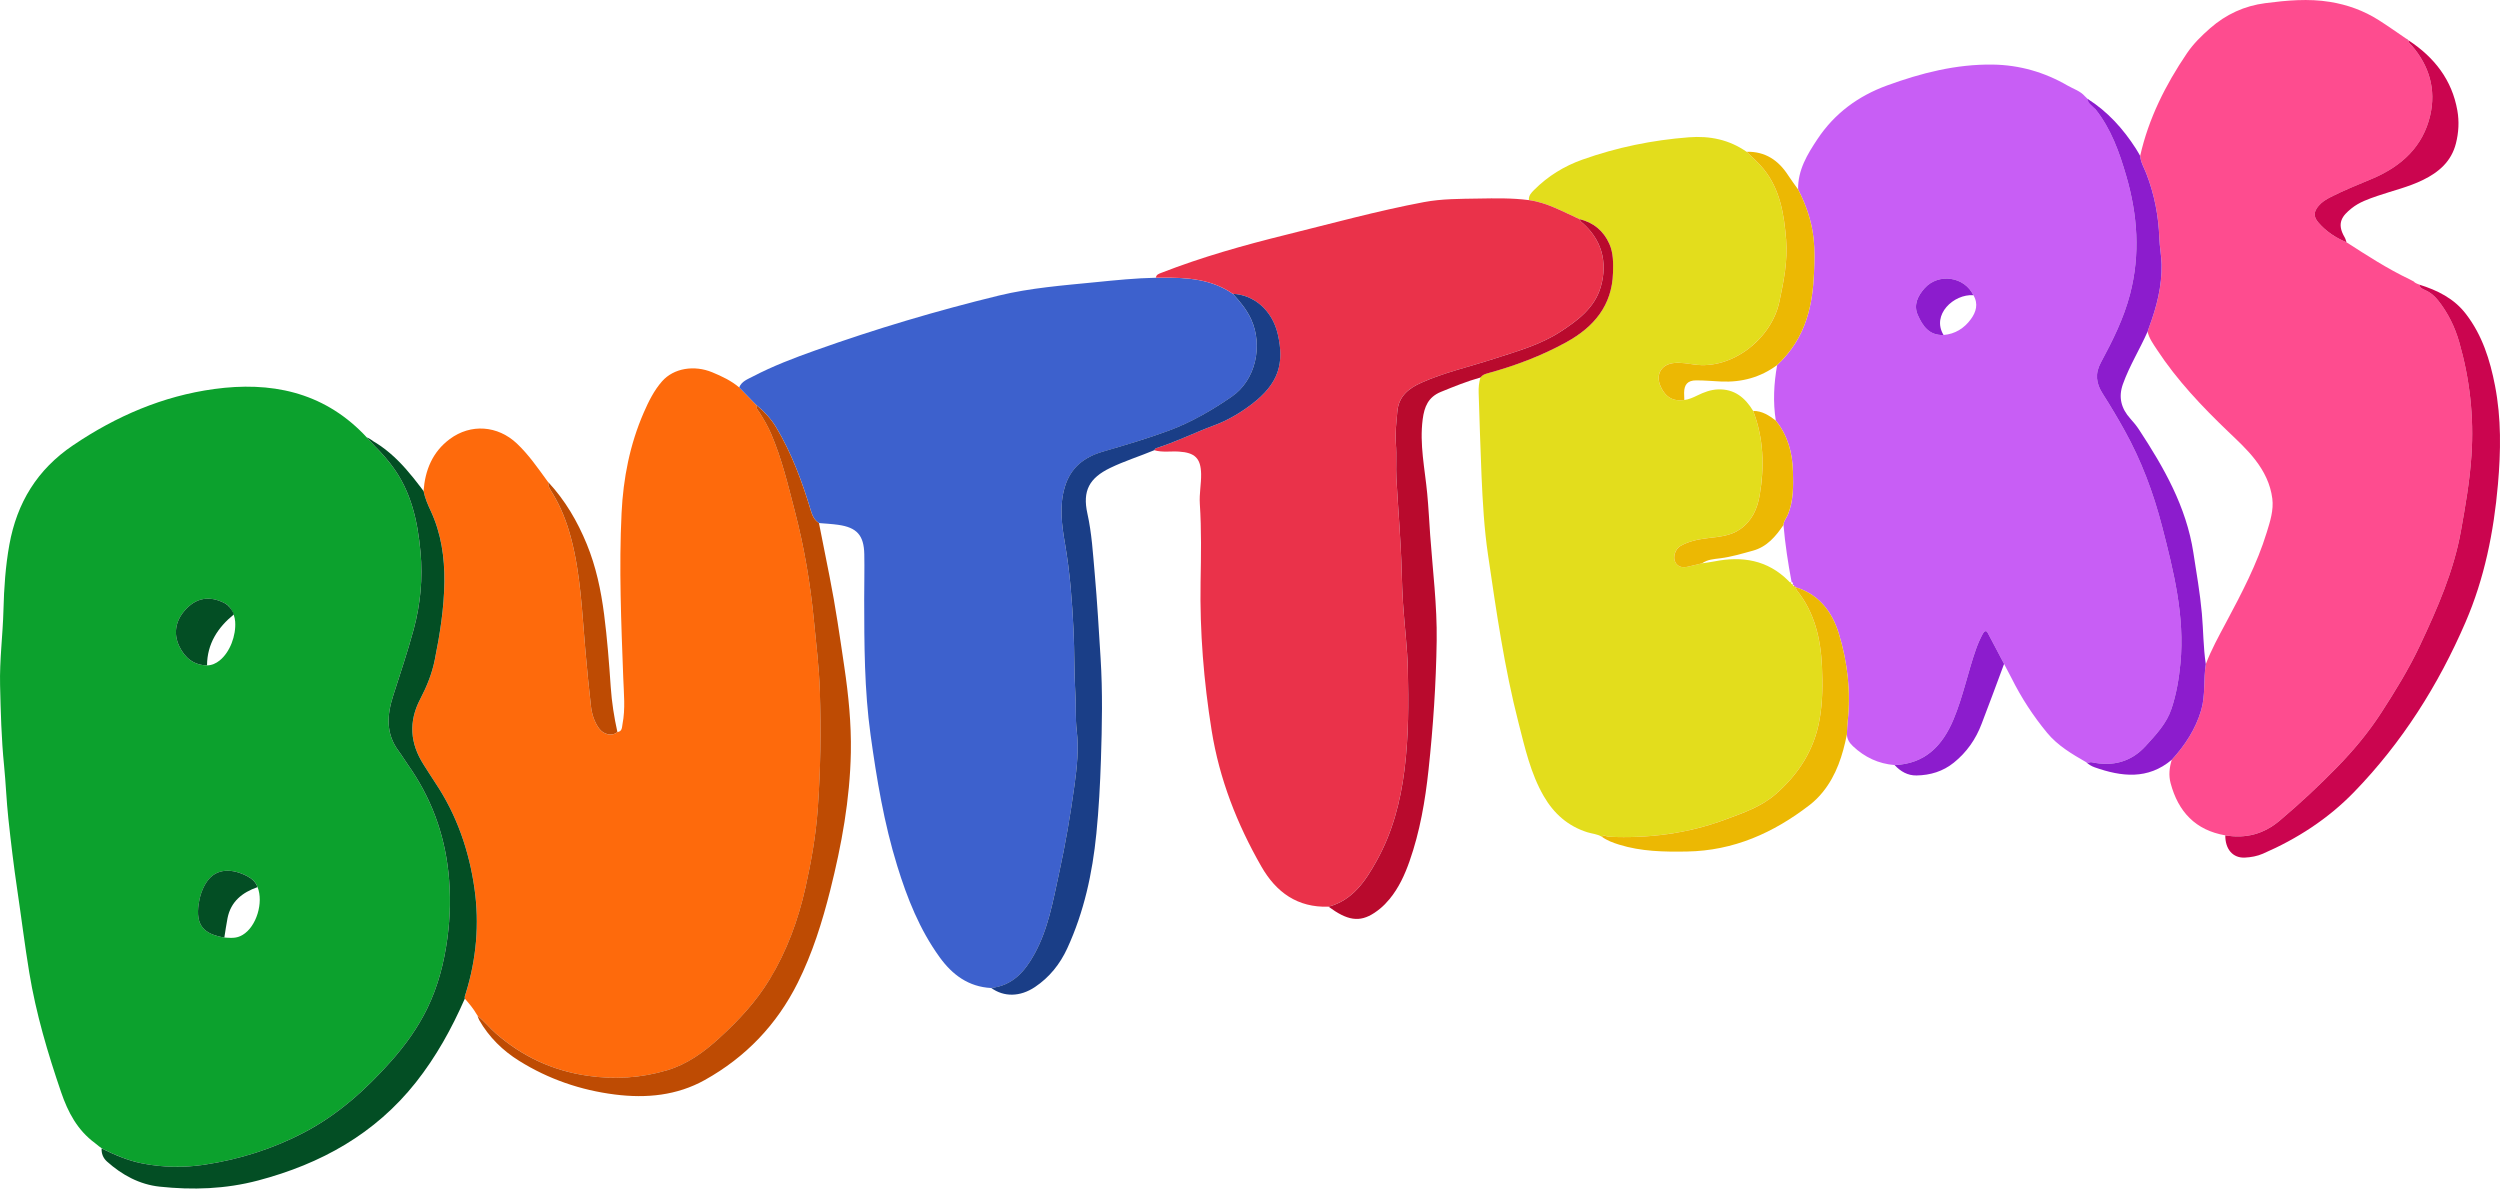 <?xml version="1.0" encoding="UTF-8"?>
<svg id="uuid-2540ffe3-7546-4fe3-aa53-8c399aa0f54e" data-name="Capa_2" xmlns="http://www.w3.org/2000/svg" viewBox="0 0 1027.03 488.26">
  <g id="uuid-dbda2c61-1690-4b49-b685-b97934f4aac8" data-name="Capa_2">
    <g>
      <path d="M184.22,358.36c-1.72-16.12-7.25-30.92-16.65-44.21-1.3-1.85-2.46-3.81-3.81-5.62-5.34-7.13-4.78-14.77-2.25-22.69,2.88-9.05,5.94-18.05,8.42-27.23,2.83-10.44,3.81-21.09,2.83-31.76-1.15-12.68-3.83-25.05-11.78-35.57-.52-.69-1.05-1.37-1.59-2.03-.43-.53-.87-1.05-1.31-1.57-.17-.2-.34-.4-.52-.6-.4-.46-.81-.91-1.22-1.36-.04-.05-.09-.09-.14-.14-.17-.19-.35-.38-.53-.57-.38-.4-.76-.79-1.15-1.18-.07-.07-.15-.14-.22-.21-.03-.04-.07-.08-.11-.12-.46-.46-2.25-2.42-3.57-3.85-.56-.6-1.03-1.11-1.29-1.38-17.05-17.43-38.31-21.6-61.33-18.46-21.09,2.88-40.24,11.12-57.96,23.1-14.78,9.98-23.07,23.62-26.19,40.83-1.6,8.86-2.2,17.81-2.43,26.79-.26,10.34-1.64,20.62-1.39,30.99.27,10.97.53,21.93,1.63,32.86.73,7.28.98,14.62,1.77,21.9,1.05,9.75,2.21,19.5,3.65,29.21,1.69,11.37,3.08,22.78,4.95,34.13,2.77,16.79,7.58,33,13.07,49.06,2.81,8.22,6.68,15.59,13.9,20.9.2.15.9.73,1.58,1.28.73.6,1.53,1.11,2.38,1.52,4.9,2.36,9.87,4.45,15.27,5.53,8.61,1.72,17.18,1.87,25.86.55,14.35-2.19,28.01-6.5,40.86-13.24,13.91-7.29,25.37-17.62,35.74-29.3,5.88-6.62,10.97-13.72,14.84-21.67,4.44-9.12,6.92-18.82,8.27-28.82,1.21-9.01,1.38-18.08.42-27.07ZM73.65,265.49c-2.4-5.07-1.57-10.19,2.08-14.49,4.72-5.56,10.4-6.46,16.8-3.08.99.52,1.68,1.3,2.24,2.15,1.04,1.57,1.7,3.4,1.84,5.28.42,5.79-2.16,12.59-6.36,15.97-1.52,1.22-3.21,2-5.19,2.03-5.55-.07-9.23-3.25-11.41-7.86ZM99.65,384.08c-2.06,1.22-3.8,1.34-6.84,1.12-.42-.03-.85-.08-1.26-.16-8.09-1.49-11.21-5.22-9.9-13.82.5-3.3,1.52-6.36,3.39-9.07,4-5.79,10.7-5.21,16.34-2.3,1.93,1,3.67,2.37,4.43,4.59,2.51,6.26-.42,16.25-6.15,19.64Z" style="fill: #0ca12d;"/>
      <path d="M778.32,314.3c-6.62-.54-12.27-3.19-17.09-7.74-1.44-1.36-2.44-2.86-2.5-4.89.1-1.72.1-3.45.3-5.16,1.39-12.33-.04-24.5-3.62-36.21-2.7-8.85-8.14-16.15-17.75-19.05h.01c-.18-.19-.37-.39-.55-.59-.19-.17-.38-.33-.57-.5l.02.03c-.02-.46.08-.99-.58-1.11,0,0,.02.03.02.03-1.46-7.76-2.65-15.55-3.33-23.42.02-1.63,1.18-2.78,1.77-4.18,2.4-5.77,2.29-11.83,2.13-17.87-.21-7.64-2.16-14.76-7.05-20.85-1.22-7.64-.8-15.24.54-22.81,5.72-5.35,9.83-11.75,12.19-19.22,1.92-6.05,2.7-12.34,2.96-18.64.2-4.78.35-9.58-.2-14.37-.81-7.06-3.1-13.63-6.33-19.91-.16-7.98,3.79-14.44,7.95-20.7,7-10.54,16.69-17.69,28.58-22.03,14.05-5.12,28.37-8.79,43.44-8.58,10.98.16,21.23,3.11,30.73,8.62,2.41,1.4,5.2,2.19,7.11,4.4.77.73,1.12,1.07,1.12,1.07,1.37,1.63,2.12,2.85,3.22,4.23,6.46,8.14,9.83,17.66,12.67,27.46,4.65,16.03,5.79,32.14,1.57,48.47-2.59,10.02-7.18,19.17-12.03,28.2-2.46,4.57-1.92,8.55.76,12.74,3.12,4.89,6.09,9.88,8.91,14.94,6.97,12.51,11.95,25.81,15.52,39.66,4.75,18.42,9.36,36.86,7.53,56.16-.6,6.31-1.66,12.53-3.64,18.58-2.02,6.17-6.4,10.71-10.57,15.32-5.99,6.62-13.59,8.62-22.26,6.76-.74-.16-1.03.05-2.23,0-5.88-3.38-11.72-6.79-16.13-12.14-5.72-6.93-10.58-14.4-14.59-22.45-.91-1.83-7.5-14.18-9.78-18.58-.64-1.24-1.49-.6-2,.36-1.07,2-2,4.06-2.76,6.21-3.37,9.57-5.35,19.6-9.28,28.99-4.52,10.81-11.68,18.26-24.21,18.77ZM810.69,121.27c-3.62-7.62-14.27-9.26-20.02-2.87-2.73,3.03-4.67,6.77-2.82,10.97,1.99,4.53,4.72,8.51,10.59,8.25,4.74-.4,8.46-2.74,11.19-6.46,2.18-2.97,3.19-6.32,1.07-9.88Z" style="fill: #c85ef5;"/>
      <path d="M174,201.74c.63-8.61,3.66-16.07,10.76-21.36,8.65-6.44,19.72-5.6,27.6,1.84,4.78,4.52,8.48,9.89,12.32,15.16.2.27.39.53.59.8,0,0-.01-.06-.01-.06-.18,1.88.98,3.29,1.84,4.72,3.4,5.63,5.74,11.67,7.43,18,4.06,15.18,4.57,30.82,5.96,46.35.68,7.63,1.39,15.27,2.28,22.88.38,3.23,1.34,6.38,3.26,9.1,1.92,2.71,5.54,3.42,7.59,1.56,2.04-.21,1.86-1.99,2.11-3.26,1.23-6.31.54-12.66.31-19-.83-22.58-1.8-45.16-.69-67.76.69-14.23,3.38-28.05,9.1-41.2,2-4.6,4.24-9.12,7.52-12.85,4.81-5.47,13.26-6.76,20.61-3.73,3.95,1.63,7.79,3.45,11.1,6.23,2.02,2.08,4.04,4.16,6.07,6.24.2.2.39.41.59.61l-.04-.04c.2.19.4.38.59.58l-.02-.04c-.36,1.26.58,2.05,1.14,2.93,1.8,2.84,3.48,5.72,4.81,8.82,4.4,10.28,6.96,21.13,9.76,31.89,3.83,14.69,6.35,29.62,7.81,44.76.94,9.7,2.14,19.42,2.44,29.13.5,16.03.3,32.07-.85,48.1-.78,10.94-2.65,21.68-5.03,32.33-3,13.41-7.66,26.21-14.86,38.02-5.57,9.15-12.76,16.82-20.63,24.02-6.32,5.78-13.15,10.71-21.32,13.15-10.65,3.18-21.54,3.92-32.69,2.29-14.35-2.09-26.76-7.86-37.66-17.33-2.66-2.32-4.8-5.12-7.58-7.29,0,0,.09.07.09.07-.15-.23-.31-.45-.46-.68-1.35-2.36-3.1-4.43-4.87-6.47-.17-.75.14-1.4.36-2.1,4.38-14.07,5.66-28.59,3.62-43.02-2.19-15.49-7.24-30.26-16.07-43.46-1.66-2.49-3.24-5.03-4.84-7.55-5.57-8.74-6.27-17.64-1.37-26.99,2.65-5.05,4.8-10.37,5.94-16.01,2.13-10.6,3.84-21.27,3.96-32.1.11-10.05-1.31-19.91-5.61-29.14-1.23-2.64-2.38-5.27-2.95-8.13Z" style="fill: #fe6a0c;"/>
      <path d="M879.21,64.03c3.46-15.36,10.41-29.14,19.16-42.08,2.65-3.92,6.02-7.24,9.59-10.36,6.54-5.72,14.08-9.19,22.69-10.3,8.83-1.14,17.67-1.95,26.54-.51,7.15,1.16,13.87,3.58,19.99,7.47,3.82,2.42,7.51,5.05,11.25,7.59.15.59.56.84,1.14.84,0,0-.03-.04-.03-.04-.12,1.09.8,1.55,1.37,2.22,7.12,8.31,9.89,17.98,7.45,28.55-2.96,12.82-11.76,20.87-23.57,25.91-5.83,2.49-11.76,4.78-17.41,7.69-1.78.92-3.49,1.96-4.81,3.5-2.07,2.41-2.25,4.45-.23,6.82,3.16,3.71,7.14,6.35,11.64,8.21,8.41,5.42,16.8,10.87,25.86,15.18.64.3,1.25.66,1.87.99.19.54,2.2,1.21,2.2,1.21.26,1.5,1.61,1.9,2.69,2.39,2.05.95,3.67,2.39,5.02,4.1,4.04,5.11,6.87,10.88,8.66,17.12,4.35,15.18,6.08,30.6,5.04,46.43-.69,10.51-2.49,20.8-4.33,31.12-2.97,16.59-9.69,31.85-16.79,46.94-4.55,9.68-10.15,18.8-15.98,27.8-5.21,8.06-11.27,15.3-17.91,22.13-7.53,7.75-15.42,15.09-23.68,22.08-6.66,5.64-14.02,7.53-22.44,6.15-12.3-2.11-19.36-9.75-22.48-21.44-.86-3.22-.51-6.47.49-9.64,5.43-5.96,9.78-12.54,12.08-20.39,1.81-6.2.87-12.62,1.89-18.87,2.25-5.94,5.32-11.48,8.3-17.07,6.4-12,12.75-24.03,16.75-37.11,1.38-4.5,2.87-9.04,2.27-13.84-.76-6-3.38-11.24-7.06-15.98-3.24-4.18-7.12-7.75-10.92-11.39-10.84-10.37-21.14-21.21-29.41-33.81-1.53-2.34-3.22-4.61-3.85-7.42.2-.6.39-1.2.61-1.79,3.12-8.34,5.32-16.88,5.14-25.85-.07-3.6-.8-7.19-.93-10.79-.32-9.1-2.02-17.88-5.29-26.39-.93-2.43-2.36-4.71-2.58-7.39Z" style="fill: #fe4c8f;"/>
      <path d="M309.74,165.39c-2.02-2.08-4.04-4.16-6.07-6.24,1.03-2.53,3.45-3.35,5.59-4.47,8.26-4.32,16.94-7.62,25.71-10.74,24.72-8.82,49.86-16.3,75.33-22.51,13-3.17,26.5-4.18,39.86-5.51,8.22-.82,16.44-1.66,24.71-1.82.9,0,1.8,0,2.7,0,10.18-.12,20.18.56,28.94,6.63,2.92,3.22,5.69,6.49,7.52,10.55,4.92,10.89,1.75,24.97-8.01,31.69-8.12,5.58-16.67,10.58-26,14.01-8.83,3.25-17.86,5.91-26.89,8.55-7.82,2.28-13.33,6.65-15.7,14.6-2.32,7.81-1.21,15.66.12,23.4,2.02,11.7,2.91,23.49,3.48,35.31.42,8.78.21,17.59.76,26.36.31,4.98-.04,10,.55,14.93.9,7.56.1,15.04-.91,22.44-1.65,12.16-3.73,24.28-6.36,36.27-2.48,11.29-4.4,22.75-10.1,33.1-3.99,7.23-8.98,12.95-17.77,13.95-9.29-.48-15.95-5.41-21.18-12.65-8.24-11.39-13.33-24.24-17.44-37.56-5.43-17.57-8.42-35.6-10.94-53.77-2.56-18.51-2.59-37.09-2.62-55.7,0-6.17.16-12.35.04-18.52-.15-7.81-3.06-11.01-10.75-12.09-2.6-.37-5.23-.49-7.85-.72-1.9-1.17-2.72-3.02-3.34-5.08-3.56-11.89-7.85-23.51-14.24-34.21-2.08-3.48-4.87-6.47-8-9.08,0,0,.02.04.02.04-.2-.19-.4-.38-.59-.58,0,0,.04.04.04.04-.2-.2-.39-.41-.59-.61Z" style="fill: #3d61cd;"/>
      <path d="M658.04,343.75c-1.81-1.14-3.96-1.22-5.93-1.84-8.02-2.54-13.8-7.69-17.96-14.91-5.37-9.32-7.66-19.69-10.29-29.93-5.85-22.73-9.15-45.93-12.56-69.11-1.59-10.76-2.19-21.63-2.67-32.49-.5-11.32-.78-22.64-1.18-33.97-.08-2.2.1-4.34.75-6.45.67-.93,1.59-1.35,2.7-1.65,11.38-3.11,22.38-7.21,32.72-12.94,11.16-6.19,18.58-14.96,19-28.32.13-4.05.17-8.25-1.51-12.01-2.38-5.31-6.53-8.79-12.3-10.14-6.75-3.02-13.22-6.78-20.72-7.79-.17-1.86,1-3.03,2.16-4.19,5.66-5.68,12.36-9.79,19.86-12.45,14.14-5.03,28.72-8.01,43.71-9.16,8.64-.66,16.54.97,23.68,5.94,2.4,2.33,4.93,4.52,7.04,7.14,6.81,8.47,8.39,18.67,9.22,28.98.7,8.61-.97,17.04-2.78,25.49-3.25,15.25-19.42,28-34.97,25.8-2.65-.37-5.34-.88-8.09-.65-5.44.46-7.93,4.71-5.72,9.67,1.92,4.3,5.05,6.22,9.72,5.57,1.91-.26,3.63-1.03,5.34-1.87,2.69-1.32,5.46-2.39,8.51-2.5,6.76-.25,11.15,3.41,14.44,8.83,4.34,11.29,4.68,22.91,2.68,34.66-.95,5.57-3.17,10.54-8.04,13.94-3.97,2.77-8.59,3.09-13.15,3.65-3.97.49-7.87,1.2-11.39,3.25-2.07,1.2-3.22,4.54-2.06,6.7,1.08,2.02,3.09,2.28,5.2,1.79,1.91-.45,3.82-.91,5.74-1.36,1.7-.26,3.4-.46,5.09-.8,11.44-2.27,21.83-.6,30.42,7.97.33.33.63.96,1.3.48,0,0-.02-.03-.02-.03-.58.78.12.88.58,1.11,0,0-.02-.03-.02-.03.01.19.02.38.03.57.24.42.65.51,1.09.53,0,0-.01,0-.01,0,.16.42.22.91.48,1.24,7.37,9.17,9.84,20.02,10.36,31.39.33,7.22.27,14.47-.98,21.67-2.19,12.52-8.64,22.5-18.05,30.71-5.93,5.17-13.3,7.67-20.5,10.36-15.52,5.8-31.62,7.9-48.14,7.14-.91-.04-1.87-1.01-2.79,0Z" style="fill: #e3dd1c;"/>
      <path d="M628.09,82.21c7.5,1.01,13.97,4.77,20.72,7.79.24.37.41.82.73,1.09,8.34,6.97,11.07,16.44,8.06,26.77-2.53,8.69-9.49,13.79-16.54,18.39-8.41,5.49-18.14,8.13-27.61,11.22-9.88,3.23-20.08,5.5-29.63,9.77-5.23,2.34-9.27,5.61-9.79,11.88-.36,4.39-.97,8.72-.59,13.18.39,4.69-.05,9.45.21,14.16.72,12.91,1.86,25.79,2.19,38.73.11,4.24.26,8.5.54,12.75.6,9.1,1.78,18.18,1.98,27.29.31,13.66.33,27.32-1.38,40.97-1.66,13.2-4.96,25.76-11.42,37.37-4.61,8.29-9.77,16.19-19.79,18.91-12.74.42-21.5-5.88-27.59-16.51-10-17.46-17.24-35.93-20.43-55.89-3.23-20.2-4.89-40.51-4.54-60.99.19-10.71.39-21.44-.31-32.14-.27-4.11.6-8.14.53-12.23-.12-6.5-2.6-8.79-9.11-9.2-3.38-.22-6.82.42-10.15-.57.22-.27.39-.71.67-.8,8.19-2.55,15.85-6.43,23.87-9.38,5.58-2.06,10.61-5.03,15.32-8.59,11.41-8.62,13.61-17.05,10.88-28.89-2.26-9.8-9.8-16.2-18.43-16.58-8.76-6.07-18.76-6.75-28.94-6.63-.9.01-1.8,0-2.7,0,.18-1.32,1.24-1.61,2.27-2.01,16.69-6.5,33.86-11.33,51.24-15.63,18.82-4.66,37.52-9.82,56.59-13.41,7.43-1.4,14.97-1.33,22.5-1.46,6.89-.12,13.77-.25,20.63.64Z" style="fill: #ea324a;"/>
      <path d="M191.31,408.15c-.22.7-.53,1.35-.36,2.1-5.36,12.25-11.81,23.91-20.1,34.39-16.74,21.16-39.01,33.5-64.83,40.32-13.4,3.54-26.87,3.98-40.43,2.53-8.26-.88-15.45-4.78-21.65-10.33-1.55-1.39-2.31-3.24-2.2-5.37,5.29,2.6,10.64,4.95,16.49,6.12,8.61,1.72,17.18,1.87,25.86.55,14.35-2.19,28.01-6.5,40.86-13.24,13.91-7.29,25.37-17.62,35.74-29.3,5.88-6.62,10.97-13.72,14.84-21.67,4.44-9.12,6.92-18.82,8.27-28.82,1.21-9.01,1.38-18.08.42-27.07-1.72-16.12-7.25-30.92-16.65-44.21-1.3-1.85-2.46-3.81-3.81-5.62-5.34-7.13-4.78-14.77-2.25-22.69,2.88-9.05,5.94-18.05,8.42-27.23,2.83-10.44,3.81-21.09,2.83-31.76-1.15-12.68-3.83-25.05-11.78-35.57-.4-.54-.81-1.06-1.22-1.58-.12-.15-.24-.3-.37-.45-.43-.53-.86-1.05-1.31-1.57-.17-.2-.34-.4-.52-.6-.4-.46-.81-.91-1.22-1.36-.04-.05-.09-.09-.14-.14-.17-.19-.35-.38-.53-.57-.38-.4-.76-.79-1.15-1.18-.07-.07-.15-.14-.22-.21-.03-.04-.07-.08-.11-.12-.46-.46-2.25-2.42-3.57-3.85.65.26,1.28.6,1.86,1,.33.22.62.48.96.68.35.2.69.41,1.03.62.67.42,1.33.86,1.98,1.31,1.28.9,2.52,1.86,3.71,2.88,1.19,1.01,2.33,2.07,3.43,3.17,1.11,1.1,2.17,2.25,3.2,3.41,1.04,1.18,2.04,2.38,3.03,3.6.98,1.22,1.94,2.46,2.89,3.7.43.57.86,1.15,1.29,1.72.56,2.86,1.71,5.5,2.94,8.13,4.3,9.23,5.72,19.09,5.61,29.14-.12,10.83-1.82,21.5-3.96,32.1-1.13,5.64-3.28,10.96-5.93,16.01-4.91,9.35-4.21,18.26,1.36,26.99,1.61,2.52,3.19,5.07,4.85,7.55,8.83,13.21,13.88,27.98,16.06,43.46,2.04,14.44.77,28.96-3.62,43.03Z" style="fill: #034e24;"/>
      <path d="M310.86,166.5c3.14,2.61,5.92,5.6,8,9.08,6.4,10.7,10.68,22.32,14.24,34.21.62,2.06,1.44,3.9,3.34,5.08,1.47,7.4,2.93,14.8,4.4,22.19,2.43,12.21,4.19,24.54,6.01,36.85,1.73,11.67,2.91,23.38,2.69,35.21-.36,19.23-3.79,37.99-8.46,56.57-3.3,13.1-7.32,25.95-13.37,38.07-8.6,17.22-21.37,30.55-38.15,39.91-11.49,6.41-24.04,7.59-36.87,5.98-14.1-1.77-27.33-6.3-39.4-13.83-6.77-4.22-12.4-9.73-16.41-16.74-.31-.54-.46-1.16-.69-1.75,2.78,2.16,4.92,4.97,7.58,7.28,10.89,9.48,23.31,15.24,37.66,17.33,11.15,1.63,22.04.89,32.69-2.29,8.17-2.44,15-7.37,21.32-13.15,7.87-7.19,15.06-14.86,20.63-24.02,7.2-11.82,11.86-24.61,14.86-38.02,2.38-10.65,4.25-21.39,5.03-32.33,1.15-16.03,1.35-32.08.85-48.1-.3-9.71-1.5-19.43-2.44-29.13-1.46-15.14-3.98-30.07-7.81-44.76-2.8-10.76-5.36-21.61-9.76-31.89-1.33-3.1-3.01-5.98-4.81-8.82-.56-.88-1.5-1.67-1.14-2.93Z" style="fill: #be4b03;"/>
      <path d="M506.5,120.71c8.64.39,16.18,6.78,18.43,16.58,2.73,11.84.53,20.28-10.88,28.89-4.72,3.56-9.74,6.53-15.32,8.59-8.02,2.96-15.69,6.83-23.87,9.38-.28.09-.45.52-.67.8-6.01,2.5-12.24,4.44-18.11,7.28-8.56,4.14-11.44,9.39-9.37,18.71,1.82,8.18,2.28,16.47,3.02,24.74,1.03,11.56,1.68,23.15,2.41,34.73.87,13.87.59,27.76.14,41.64-.33,10.15-.87,20.3-1.88,30.41-1.62,16.31-5.07,32.16-11.95,47.12-2.97,6.47-7.32,11.91-13.26,15.89-6.14,4.12-12.76,4.16-17.99.39,8.79-1,13.79-6.72,17.77-13.95,5.7-10.35,7.63-21.81,10.1-33.1,2.63-11.99,4.7-24.11,6.36-36.27,1.01-7.4,1.81-14.88.91-22.44-.59-4.93-.24-9.94-.55-14.93-.54-8.77-.33-17.58-.76-26.36-.57-11.82-1.46-23.61-3.48-35.31-1.34-7.74-2.44-15.59-.12-23.4,2.36-7.96,7.88-12.32,15.7-14.6,9.02-2.63,18.05-5.29,26.89-8.55,9.33-3.44,17.88-8.43,26-14.01,9.77-6.71,12.93-20.8,8.01-31.69-1.84-4.06-4.6-7.33-7.52-10.55Z" style="fill: #1a3e87;"/>
      <path d="M545.79,372.49c10.02-2.72,15.18-10.62,19.79-18.91,6.46-11.62,9.76-24.17,11.42-37.37,1.71-13.66,1.69-27.31,1.38-40.97-.2-9.11-1.38-18.19-1.98-27.29-.28-4.24-.43-8.5-.54-12.75-.34-12.94-1.47-25.82-2.19-38.73-.26-4.71.18-9.47-.21-14.16-.37-4.46.23-8.79.59-13.18.52-6.27,4.56-9.54,9.79-11.88,9.54-4.27,19.74-6.54,29.63-9.77,9.47-3.09,19.2-5.73,27.61-11.22,7.05-4.6,14.01-9.7,16.54-18.39,3.01-10.33.28-19.8-8.06-26.77-.32-.27-.49-.72-.73-1.09,5.77,1.35,9.93,4.84,12.3,10.14,1.68,3.76,1.64,7.96,1.51,12.01-.42,13.36-7.84,22.13-19,28.32-10.34,5.73-21.34,9.83-32.72,12.94-1.11.3-2.03.73-2.7,1.65-5.58,1.56-10.92,3.73-16.28,5.92-5.25,2.15-6.8,6.15-7.47,11.21-1.36,10.32.89,20.38,1.85,30.55.54,5.68.82,11.39,1.22,17.09,1.04,14.47,2.88,28.92,2.67,43.44-.26,17.68-1.45,35.32-3.34,52.91-1.38,12.82-3.54,25.44-7.82,37.63-1.96,5.58-4.41,10.92-8.2,15.52-1.15,1.39-2.42,2.72-3.81,3.87-6.53,5.38-11.45,5.65-18.55,1.13-.91-.58-1.79-1.23-2.68-1.85Z" style="fill: #b90a2d;"/>
      <path d="M914.19,343.19c8.42,1.38,15.78-.51,22.44-6.15,8.26-6.99,16.15-14.33,23.68-22.08,6.64-6.83,12.69-14.07,17.91-22.13,5.83-9.01,11.43-18.12,15.98-27.8,7.09-15.09,13.82-30.36,16.79-46.94,1.84-10.32,3.64-20.61,4.33-31.12,1.04-15.83-.69-31.25-5.04-46.43-1.79-6.25-4.62-12.01-8.66-17.12-1.35-1.71-2.97-3.15-5.02-4.1-1.08-.5-2.43-.89-2.69-2.39,7.45,2.35,14.24,5.66,19.16,12.1,6.69,8.73,9.86,18.83,11.91,29.41,2.61,13.47,2.4,26.96,1.2,40.58-1.71,19.54-5.54,38.57-13.3,56.55-11.18,25.91-26.12,49.53-45.85,69.86-10.67,10.99-23.36,19.18-37.41,25.28-2.35,1.02-4.88,1.48-7.4,1.6-4.92.25-8.1-3.45-8.04-9.11Z" style="fill: #cb054f;"/>
      <path d="M906.17,272.85c-1.02,6.25-.08,12.67-1.89,18.87-2.3,7.85-6.65,14.43-12.08,20.39-9.84,8.3-20.64,7-31.68,3.12-1.27-.45-2.45-1.15-3.46-2.09,1.19.3,1.49-.16,2.23,0,8.67,1.86,16.27-.14,22.26-6.76,4.17-4.61,8.55-9.16,10.57-15.32,1.98-6.05,3.04-12.28,3.64-18.58,1.83-19.29-2.78-37.74-7.53-56.16-3.57-13.84-8.55-27.15-15.52-39.66-2.82-5.06-5.79-10.06-8.91-14.94-2.68-4.19-3.21-8.18-.76-12.74,4.85-9.02,9.44-18.18,12.03-28.2,4.23-16.33,3.09-32.44-1.57-48.47-2.84-9.8-6.21-19.32-12.67-27.46-1.1-1.38-2.92-2.25-3.22-4.23,8.24,5.21,14.58,12.26,19.81,20.39.63.98,1.19,2.01,1.78,3.02.22,2.68,1.65,4.96,2.58,7.39,3.27,8.5,4.97,17.29,5.29,26.39.13,3.6.85,7.19.93,10.79.18,8.97-2.03,17.51-5.14,25.85-.22.59-.41,1.19-.61,1.79-3.2,7.25-7.43,14.02-10.12,21.52-1.96,5.45-.71,10.08,3.07,14.26,1.27,1.41,2.5,2.89,3.54,4.48,10.23,15.6,19.41,31.63,22.32,50.52,1.28,8.32,2.74,16.59,3.49,24.98.63,6.95.56,13.94,1.62,20.85Z" style="fill: #8c1ccd;"/>
      <path d="M658.04,343.75c.91-1.01,1.88-.04,2.79,0,16.52.75,32.62-1.34,48.14-7.14,7.2-2.69,14.57-5.18,20.5-10.36,9.41-8.22,15.86-18.19,18.05-30.71,1.26-7.2,1.31-14.44.98-21.67-.52-11.38-2.99-22.22-10.36-31.39-.26-.33-.33-.82-.48-1.24,9.61,2.9,15.05,10.2,17.75,19.05,3.57,11.71,5.01,23.88,3.62,36.21-.19,1.71-.2,3.44-.3,5.16-1.71,8.57-4.29,16.78-9.91,23.73-1.61,1.99-3.41,3.78-5.42,5.33-14.86,11.46-31.22,18.78-50.39,19.1-9.46.16-18.79,0-27.9-2.84-2.49-.78-4.93-1.67-7.06-3.23Z" style="fill: #ecb803;"/>
      <path d="M691.94,164.35c-4.68.64-7.81-1.27-9.72-5.57-2.21-4.96.28-9.21,5.72-9.67,2.75-.23,5.45.27,8.09.65,15.55,2.19,31.72-10.56,34.97-25.8,1.8-8.45,3.47-16.87,2.78-25.49-.84-10.31-2.41-20.51-9.22-28.98-2.11-2.62-4.64-4.81-7.04-7.14,7.65-.19,13.09,3.48,17.11,9.72,1.27,1.97,2.7,3.85,4.06,5.76,3.23,6.28,5.52,12.85,6.33,19.91.55,4.79.4,9.6.2,14.37-.26,6.3-1.04,12.59-2.96,18.64-2.36,7.46-6.47,13.86-12.19,19.22-6.84,5.06-14.56,7.14-22.99,6.76-3.44-.15-6.88-.49-10.32-.47-3.42.02-4.87,1.68-4.91,5.1-.01,1,.06,1.99.09,2.99Z" style="fill: #ecb803;"/>
      <path d="M963.98,99.53c-4.5-1.86-8.48-4.5-11.64-8.21-2.02-2.38-1.84-4.41.23-6.82,1.32-1.54,3.03-2.58,4.81-3.5,5.65-2.91,11.58-5.19,17.41-7.69,11.8-5.04,20.61-13.09,23.57-25.91,2.44-10.57-.33-20.24-7.45-28.55-.57-.67-1.49-1.13-1.37-2.22,10.52,6.93,17.78,16.2,19.98,28.8.78,4.44.55,9-.59,13.48-1.88,7.43-7.04,11.83-13.53,15.01-5.95,2.92-12.42,4.4-18.66,6.54-3.77,1.3-7.55,2.59-10.71,5.14-3.71,2.99-6.32,6.01-2.8,11.92.36.6.5,1.33.74,2Z" style="fill: #cb054f;"/>
      <path d="M253.62,300.71c-2.05,1.86-5.67,1.15-7.59-1.56-1.93-2.72-2.89-5.87-3.26-9.1-.89-7.61-1.6-15.24-2.28-22.88-1.39-15.53-1.9-31.16-5.96-46.35-1.69-6.32-4.03-12.37-7.43-18-.86-1.43-2.02-2.84-1.84-4.72,6.92,7.46,11.96,16.07,15.8,25.44,3.79,9.26,5.83,18.92,7.11,28.82,1.28,9.94,2.05,19.91,2.73,29.91.42,6.2,1.38,12.35,2.73,18.43Z" style="fill: #be4b03;"/>
      <path d="M778.32,314.3c12.53-.51,19.69-7.96,24.21-18.77,3.93-9.39,5.9-19.41,9.28-28.99.76-2.15,1.69-4.21,2.76-6.21.51-.96,1.36-1.6,2-.36,2.28,4.4,4.49,8.43,6.73,12.77-2.9,7.97-6.23,16.68-9.23,24.62-2.37,6.29-6.09,11.64-11.38,15.92-4.52,3.65-9.69,5.18-15.33,5.29-3.64.07-6.59-1.64-9.04-4.28Z" style="fill: #8c1ccd;"/>
      <path d="M989.57,16.67c-.58,0-.99-.25-1.14-.84.38.28.76.56,1.14.84Z" style="fill: #cb054f;"/>
      <path d="M225.27,198.18c-.2-.27-.39-.53-.59-.8.2.27.39.53.59.8Z" style="fill: #be4b03;"/>
      <path d="M85.06,273.35c-5.56-.08-9.23-3.25-11.42-7.87-2.4-5.06-1.57-10.19,2.08-14.48,4.72-5.56,10.4-6.48,16.8-3.09,1.02.54,2.77,2.31,3.57,4.48-6.65,5.42-10.98,12.06-11.04,20.96Z" style="fill: #034e24;"/>
      <path d="M92.17,385.15c-8.57-1.41-11.87-5.11-10.54-13.93.5-3.29,1.52-6.36,3.39-9.07,4-5.79,10.69-5.21,16.34-2.3,1.93,1,3.67,2.37,4.43,4.59-6.24,2.19-10.95,5.88-12.32,12.75-.52,2.64-.88,5.3-1.31,7.96Z" style="fill: #034e24;"/>
      <path d="M699.2,231.44c-1.91.45-3.82.92-5.74,1.36-2.11.49-4.12.24-5.2-1.79-1.16-2.16,0-5.5,2.06-6.7,3.52-2.05,7.42-2.76,11.39-3.25,4.56-.56,9.18-.88,13.15-3.65,4.87-3.4,7.09-8.37,8.04-13.94,2.01-11.75,1.66-23.37-2.68-34.66,3.68-.03,6.53,1.87,9.29,3.97,4.9,6.09,6.84,13.21,7.05,20.85.16,6.04.27,12.09-2.13,17.87-.58,1.39-1.75,2.55-1.76,4.18-3.21,4.69-6.75,8.96-12.58,10.55-4.44,1.21-8.83,2.55-13.43,3.13-2.56.33-5.25.45-7.47,2.09Z" style="fill: #ecb803;"/>
      <path d="M798.43,137.62c-5.87.27-8.6-3.72-10.59-8.25-1.84-4.19.1-7.94,2.82-10.97,5.75-6.39,16.41-4.75,20.02,2.87-8.06-.55-17.29,8.01-12.26,16.34Z" style="fill: #8c1ccd;"/>
      <path d="M737.66,241.25c-.44-.02-.84-.11-1.09-.53.18,0,.36-.03.53-.07.18.2.37.4.55.6Z" style="fill: #ecb803;"/>
      <path d="M310.29,165.96c.2.19.4.38.59.58-.2-.19-.4-.38-.59-.58Z" style="fill: #be4b03;"/>
      <path d="M309.74,165.39c.2.2.39.41.59.61-.2-.2-.39-.41-.59-.61Z" style="fill: #be4b03;"/>
    </g>
  </g>
</svg>